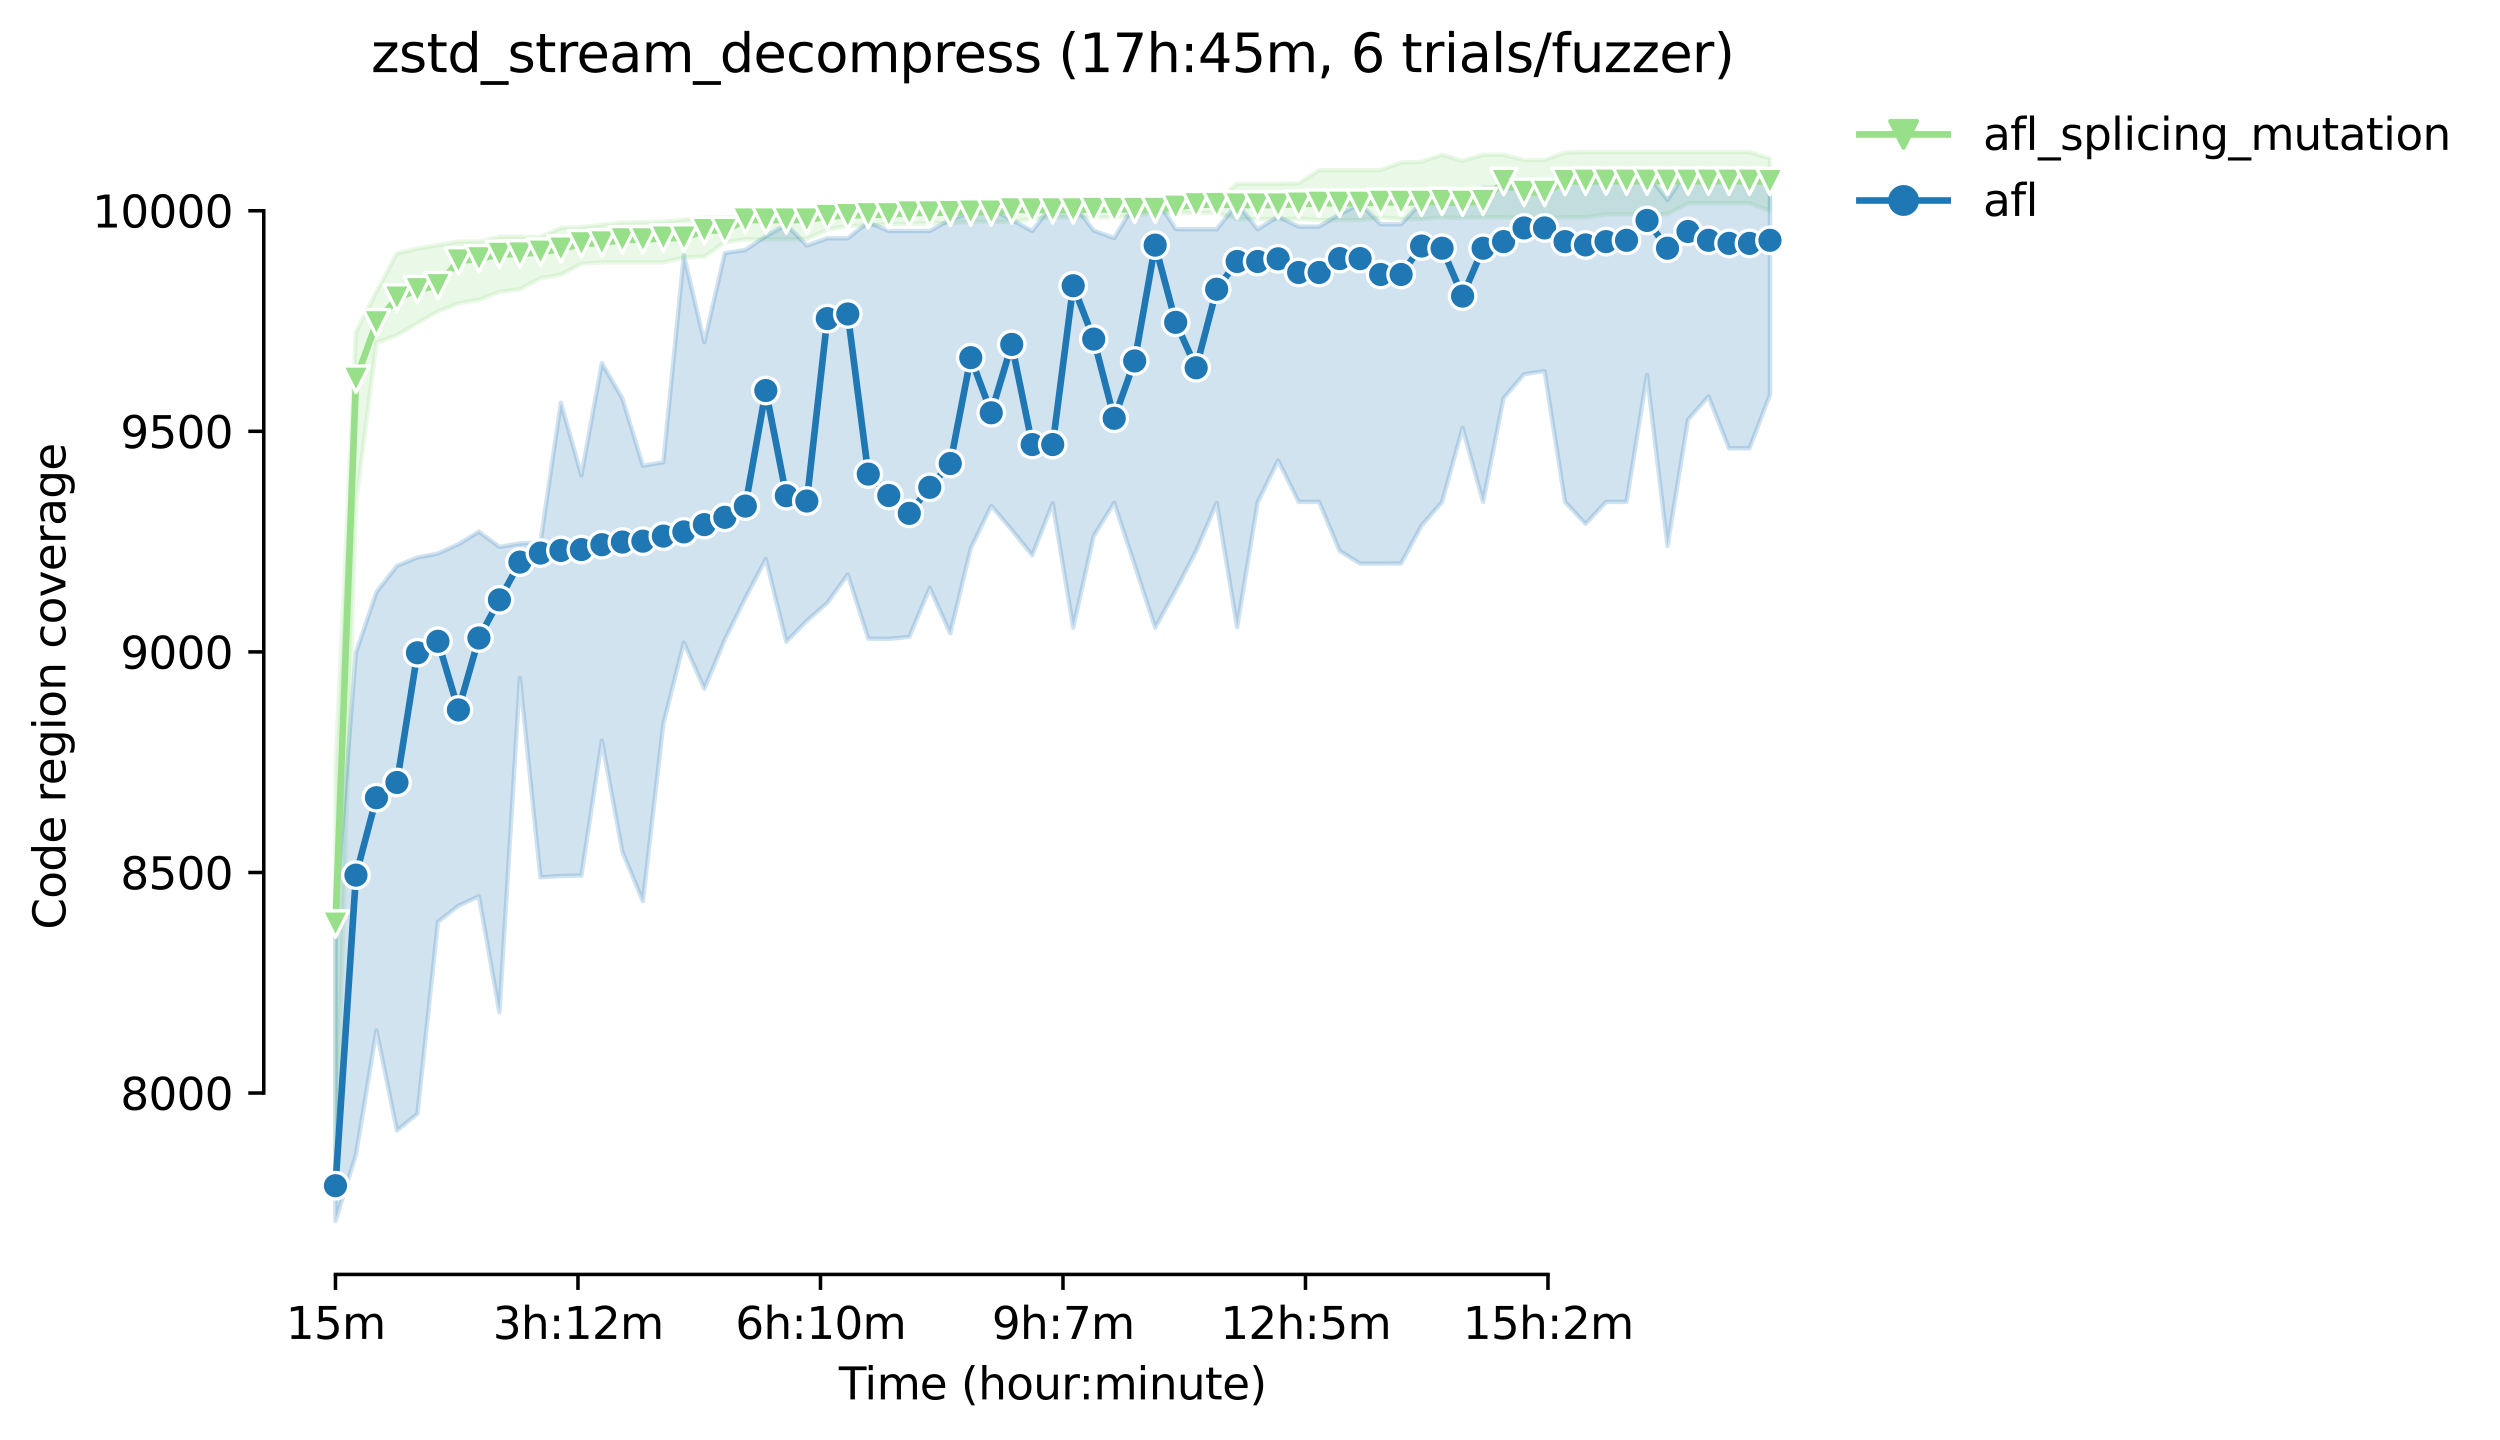<?xml version="1.0" encoding="utf-8" standalone="no"?>
<!DOCTYPE svg PUBLIC "-//W3C//DTD SVG 1.1//EN"
  "http://www.w3.org/Graphics/SVG/1.1/DTD/svg11.dtd">
<svg height="325.986pt" version="1.1" viewBox="0 0 565.795 325.986" width="565.795pt" xmlns="http://www.w3.org/2000/svg" xmlns:xlink="http://www.w3.org/1999/xlink">
 <defs>
  <style type="text/css">*{stroke-linecap:butt;stroke-linejoin:round;}</style>
 </defs>
 <g id="figure_1">
  <g id="patch_1">
   <path d="M 0 325.986 
L 565.795 325.986 
L 565.795 0 
L 0 0 
z
" style="fill:#ffffff;"/>
  </g>
  <g id="axes_1">
   <g id="patch_2">
    <path d="M 59.691 288.43 
L 416.811 288.43 
L 416.811 22.318 
L 59.691 22.318 
z
" style="fill:#ffffff;"/>
   </g>
   <g id="PolyCollection_1">
    <defs>
     <path d="M 75.923 -152.391 
L 75.923 -59.637 
L 80.561 -212.097 
L 85.199 -248.44 
L 89.837 -250.137 
L 94.475 -252.833 
L 99.113 -255.529 
L 103.751 -257.326 
L 108.389 -258.125 
L 113.027 -259.922 
L 117.665 -260.521 
L 122.303 -263.017 
L 126.94 -263.816 
L 131.578 -266.312 
L 136.216 -266.611 
L 140.854 -266.611 
L 145.492 -266.611 
L 150.13 -266.611 
L 154.768 -267.71 
L 159.406 -267.909 
L 164.044 -271.204 
L 168.682 -271.803 
L 173.32 -271.803 
L 177.958 -271.803 
L 182.596 -271.903 
L 187.233 -274 
L 191.871 -274.898 
L 196.509 -274.898 
L 201.147 -275.298 
L 205.785 -275.298 
L 210.423 -275.498 
L 215.061 -275.498 
L 219.699 -275.797 
L 224.337 -275.797 
L 228.975 -275.797 
L 233.613 -276.396 
L 238.251 -276.795 
L 242.889 -276.795 
L 247.526 -276.795 
L 252.164 -276.795 
L 256.802 -277.195 
L 261.44 -277.794 
L 266.078 -277.784 
L 270.716 -277.794 
L 275.354 -277.794 
L 279.992 -276.396 
L 284.63 -276.396 
L 289.268 -276.396 
L 293.906 -276.496 
L 298.544 -276.196 
L 303.182 -276.196 
L 307.819 -276.196 
L 312.457 -276.795 
L 317.095 -276.396 
L 321.733 -276.396 
L 326.371 -276.795 
L 331.009 -276.646 
L 335.647 -276.795 
L 340.285 -276.795 
L 344.923 -276.646 
L 349.561 -276.646 
L 354.199 -276.795 
L 358.837 -276.795 
L 363.475 -277.494 
L 368.112 -277.494 
L 372.75 -277.494 
L 377.388 -277.494 
L 382.026 -279.99 
L 386.664 -279.99 
L 391.302 -279.99 
L 395.94 -279.99 
L 400.578 -278.243 
L 400.578 -290.125 
L 400.578 -290.125 
L 395.94 -291.572 
L 391.302 -291.572 
L 386.664 -291.572 
L 382.026 -291.572 
L 377.388 -291.572 
L 372.75 -291.572 
L 368.112 -291.572 
L 363.475 -291.572 
L 358.837 -291.572 
L 354.199 -291.472 
L 349.561 -289.775 
L 344.923 -289.775 
L 340.285 -290.973 
L 335.647 -290.973 
L 331.009 -289.575 
L 326.371 -290.973 
L 321.733 -289.376 
L 317.095 -289.226 
L 312.457 -287.479 
L 307.819 -287.479 
L 303.182 -287.479 
L 298.544 -287.479 
L 293.906 -284.483 
L 289.268 -284.384 
L 284.63 -284.384 
L 279.992 -284.384 
L 275.354 -280.59 
L 270.716 -281.492 
L 266.078 -280.14 
L 261.44 -279.691 
L 256.802 -279.292 
L 252.164 -279.292 
L 247.526 -279.092 
L 242.889 -279.092 
L 238.251 -278.892 
L 233.613 -278.892 
L 228.975 -278.892 
L 224.337 -278.692 
L 219.699 -278.692 
L 215.061 -278.593 
L 210.423 -278.493 
L 205.785 -278.493 
L 201.147 -278.093 
L 196.509 -278.093 
L 191.871 -278.093 
L 187.233 -277.395 
L 182.596 -277.195 
L 177.958 -276.995 
L 173.32 -276.995 
L 168.682 -276.895 
L 164.044 -276.795 
L 159.406 -276.795 
L 154.768 -276.296 
L 150.13 -275.797 
L 145.492 -275.697 
L 140.854 -275.597 
L 136.216 -275.098 
L 131.578 -274.599 
L 126.94 -274.399 
L 122.303 -272.402 
L 117.665 -272.402 
L 113.027 -272.402 
L 108.389 -271.304 
L 103.751 -271.304 
L 99.113 -270.505 
L 94.475 -269.707 
L 89.837 -268.658 
L 85.199 -259.972 
L 80.561 -250.836 
L 75.923 -152.391 
z
" id="mde3dd6ab0e" style="stroke:#98df8a;stroke-opacity:0.2;"/>
    </defs>
    <g clip-path="url(#pe5b2d1b054)">
     <use style="fill:#98df8a;fill-opacity:0.2;stroke:#98df8a;stroke-opacity:0.2;" x="0" xlink:href="#mde3dd6ab0e" y="325.986"/>
    </g>
   </g>
   <g id="PolyCollection_2">
    <defs>
     <path d="M 75.923 -118.844 
L 75.923 -49.652 
L 80.561 -64.679 
L 85.199 -92.784 
L 89.837 -70.12 
L 94.475 -73.914 
L 99.113 -117.346 
L 103.751 -120.99 
L 108.389 -123.137 
L 113.027 -96.878 
L 117.665 -172.559 
L 122.303 -127.43 
L 126.94 -127.73 
L 131.578 -127.829 
L 136.216 -158.381 
L 140.854 -133.221 
L 145.492 -122.039 
L 150.13 -162.176 
L 154.768 -180.547 
L 159.406 -170.113 
L 164.044 -181.246 
L 168.682 -190.631 
L 173.32 -199.452 
L 177.958 -180.746 
L 182.596 -185.489 
L 187.233 -189.533 
L 191.871 -195.972 
L 196.509 -181.445 
L 201.147 -181.4 
L 205.785 -181.845 
L 210.423 -192.927 
L 215.061 -182.643 
L 219.699 -201.863 
L 224.337 -211.498 
L 228.975 -206.057 
L 233.613 -200.316 
L 238.251 -212.097 
L 242.889 -183.941 
L 247.526 -204.659 
L 252.164 -212.197 
L 256.802 -198.119 
L 261.44 -183.941 
L 266.078 -192.378 
L 270.716 -201.314 
L 275.354 -212.166 
L 279.992 -184.041 
L 284.63 -212.297 
L 289.268 -221.782 
L 293.906 -212.397 
L 298.544 -212.397 
L 303.182 -201.314 
L 307.819 -198.419 
L 312.457 -198.419 
L 317.095 -198.468 
L 321.733 -207.055 
L 326.371 -212.397 
L 331.009 -229.17 
L 335.647 -212.397 
L 340.285 -235.86 
L 344.923 -241.301 
L 349.561 -242 
L 354.199 -212.397 
L 358.837 -207.404 
L 363.475 -212.397 
L 368.112 -212.397 
L 372.75 -241.102 
L 377.388 -202.412 
L 382.026 -231.017 
L 386.664 -236.259 
L 391.302 -224.528 
L 395.94 -224.528 
L 400.578 -236.659 
L 400.578 -286.78 
L 400.578 -286.78 
L 395.94 -286.93 
L 391.302 -286.68 
L 386.664 -286.78 
L 382.026 -287.778 
L 377.388 -280.744 
L 372.75 -286.78 
L 368.112 -286.78 
L 363.475 -286.78 
L 358.837 -283.685 
L 354.199 -286.78 
L 349.561 -282.387 
L 344.923 -283.185 
L 340.285 -283.485 
L 335.647 -283.485 
L 331.009 -279.891 
L 326.371 -279.891 
L 321.733 -280.24 
L 317.095 -275.248 
L 312.457 -275.248 
L 307.819 -279.891 
L 303.182 -277.494 
L 298.544 -274.699 
L 293.906 -274.699 
L 289.268 -276.995 
L 284.63 -274.1 
L 279.992 -279.891 
L 275.354 -274.1 
L 270.716 -274.1 
L 266.078 -274.127 
L 261.44 -281.488 
L 256.802 -279.891 
L 252.164 -272.103 
L 247.526 -273.8 
L 242.889 -279.891 
L 238.251 -279.791 
L 233.613 -273.7 
L 228.975 -276.246 
L 224.337 -278.792 
L 219.699 -277.894 
L 215.061 -276.296 
L 210.423 -273.7 
L 205.785 -273.7 
L 201.147 -273.7 
L 196.509 -275.697 
L 191.871 -272.053 
L 187.233 -272.053 
L 182.596 -270.405 
L 177.958 -275.198 
L 173.32 -272.502 
L 168.682 -269.407 
L 164.044 -268.708 
L 159.406 -248.54 
L 154.768 -268.209 
L 150.13 -221.383 
L 145.492 -220.584 
L 140.854 -235.81 
L 136.216 -243.797 
L 131.578 -218.387 
L 126.94 -234.861 
L 122.303 -203.211 
L 117.665 -203.011 
L 113.027 -202.209 
L 108.389 -205.657 
L 103.751 -202.812 
L 99.113 -200.715 
L 94.475 -199.816 
L 89.837 -197.919 
L 85.199 -191.979 
L 80.561 -178.3 
L 75.923 -118.844 
z
" id="m885e7933c5" style="stroke:#1f77b4;stroke-opacity:0.2;"/>
    </defs>
    <g clip-path="url(#pe5b2d1b054)">
     <use style="fill:#1f77b4;fill-opacity:0.2;stroke:#1f77b4;stroke-opacity:0.2;" x="0" xlink:href="#m885e7933c5" y="325.986"/>
    </g>
   </g>
   <g id="matplotlib.axis_1">
    <g id="xtick_1">
     <g id="line2d_1">
      <defs>
       <path d="M 0 0 
L 0 3.5 
" id="mf7b0464ab6" style="stroke:#000000;stroke-width:0.8;"/>
      </defs>
      <g>
       <use style="stroke:#000000;stroke-width:0.8;" x="75.923" xlink:href="#mf7b0464ab6" y="288.43"/>
      </g>
     </g>
     <g id="text_1">
      <!-- 15m -->
      <g transform="translate(64.691 303.029)scale(0.1 -0.1)">
       <defs>
        <path d="M 794 531 
L 1825 531 
L 1825 4091 
L 703 3866 
L 703 4441 
L 1819 4666 
L 2450 4666 
L 2450 531 
L 3481 531 
L 3481 0 
L 794 0 
L 794 531 
z
" id="DejaVuSans-31" transform="scale(0.016)"/>
        <path d="M 691 4666 
L 3169 4666 
L 3169 4134 
L 1269 4134 
L 1269 2991 
Q 1406 3038 1543 3061 
Q 1681 3084 1819 3084 
Q 2600 3084 3056 2656 
Q 3513 2228 3513 1497 
Q 3513 744 3044 326 
Q 2575 -91 1722 -91 
Q 1428 -91 1123 -41 
Q 819 9 494 109 
L 494 744 
Q 775 591 1075 516 
Q 1375 441 1709 441 
Q 2250 441 2565 725 
Q 2881 1009 2881 1497 
Q 2881 1984 2565 2268 
Q 2250 2553 1709 2553 
Q 1456 2553 1204 2497 
Q 953 2441 691 2322 
L 691 4666 
z
" id="DejaVuSans-35" transform="scale(0.016)"/>
        <path d="M 3328 2828 
Q 3544 3216 3844 3400 
Q 4144 3584 4550 3584 
Q 5097 3584 5394 3201 
Q 5691 2819 5691 2113 
L 5691 0 
L 5113 0 
L 5113 2094 
Q 5113 2597 4934 2840 
Q 4756 3084 4391 3084 
Q 3944 3084 3684 2787 
Q 3425 2491 3425 1978 
L 3425 0 
L 2847 0 
L 2847 2094 
Q 2847 2600 2669 2842 
Q 2491 3084 2119 3084 
Q 1678 3084 1418 2786 
Q 1159 2488 1159 1978 
L 1159 0 
L 581 0 
L 581 3500 
L 1159 3500 
L 1159 2956 
Q 1356 3278 1631 3431 
Q 1906 3584 2284 3584 
Q 2666 3584 2933 3390 
Q 3200 3197 3328 2828 
z
" id="DejaVuSans-6d" transform="scale(0.016)"/>
       </defs>
       <use xlink:href="#DejaVuSans-31"/>
       <use x="63.623" xlink:href="#DejaVuSans-35"/>
       <use x="127.246" xlink:href="#DejaVuSans-6d"/>
      </g>
     </g>
    </g>
    <g id="xtick_2">
     <g id="line2d_2">
      <g>
       <use style="stroke:#000000;stroke-width:0.8;" x="130.805" xlink:href="#mf7b0464ab6" y="288.43"/>
      </g>
     </g>
     <g id="text_2">
      <!-- 3h:12m -->
      <g transform="translate(111.538 303.029)scale(0.1 -0.1)">
       <defs>
        <path d="M 2597 2516 
Q 3050 2419 3304 2112 
Q 3559 1806 3559 1356 
Q 3559 666 3084 287 
Q 2609 -91 1734 -91 
Q 1441 -91 1130 -33 
Q 819 25 488 141 
L 488 750 
Q 750 597 1062 519 
Q 1375 441 1716 441 
Q 2309 441 2620 675 
Q 2931 909 2931 1356 
Q 2931 1769 2642 2001 
Q 2353 2234 1838 2234 
L 1294 2234 
L 1294 2753 
L 1863 2753 
Q 2328 2753 2575 2939 
Q 2822 3125 2822 3475 
Q 2822 3834 2567 4026 
Q 2313 4219 1838 4219 
Q 1578 4219 1281 4162 
Q 984 4106 628 3988 
L 628 4550 
Q 988 4650 1302 4700 
Q 1616 4750 1894 4750 
Q 2613 4750 3031 4423 
Q 3450 4097 3450 3541 
Q 3450 3153 3228 2886 
Q 3006 2619 2597 2516 
z
" id="DejaVuSans-33" transform="scale(0.016)"/>
        <path d="M 3513 2113 
L 3513 0 
L 2938 0 
L 2938 2094 
Q 2938 2591 2744 2837 
Q 2550 3084 2163 3084 
Q 1697 3084 1428 2787 
Q 1159 2491 1159 1978 
L 1159 0 
L 581 0 
L 581 4863 
L 1159 4863 
L 1159 2956 
Q 1366 3272 1645 3428 
Q 1925 3584 2291 3584 
Q 2894 3584 3203 3211 
Q 3513 2838 3513 2113 
z
" id="DejaVuSans-68" transform="scale(0.016)"/>
        <path d="M 750 794 
L 1409 794 
L 1409 0 
L 750 0 
L 750 794 
z
M 750 3309 
L 1409 3309 
L 1409 2516 
L 750 2516 
L 750 3309 
z
" id="DejaVuSans-3a" transform="scale(0.016)"/>
        <path d="M 1228 531 
L 3431 531 
L 3431 0 
L 469 0 
L 469 531 
Q 828 903 1448 1529 
Q 2069 2156 2228 2338 
Q 2531 2678 2651 2914 
Q 2772 3150 2772 3378 
Q 2772 3750 2511 3984 
Q 2250 4219 1831 4219 
Q 1534 4219 1204 4116 
Q 875 4013 500 3803 
L 500 4441 
Q 881 4594 1212 4672 
Q 1544 4750 1819 4750 
Q 2544 4750 2975 4387 
Q 3406 4025 3406 3419 
Q 3406 3131 3298 2873 
Q 3191 2616 2906 2266 
Q 2828 2175 2409 1742 
Q 1991 1309 1228 531 
z
" id="DejaVuSans-32" transform="scale(0.016)"/>
       </defs>
       <use xlink:href="#DejaVuSans-33"/>
       <use x="63.623" xlink:href="#DejaVuSans-68"/>
       <use x="127.002" xlink:href="#DejaVuSans-3a"/>
       <use x="160.693" xlink:href="#DejaVuSans-31"/>
       <use x="224.316" xlink:href="#DejaVuSans-32"/>
       <use x="287.939" xlink:href="#DejaVuSans-6d"/>
      </g>
     </g>
    </g>
    <g id="xtick_3">
     <g id="line2d_3">
      <g>
       <use style="stroke:#000000;stroke-width:0.8;" x="185.688" xlink:href="#mf7b0464ab6" y="288.43"/>
      </g>
     </g>
     <g id="text_3">
      <!-- 6h:10m -->
      <g transform="translate(166.42 303.029)scale(0.1 -0.1)">
       <defs>
        <path d="M 2113 2584 
Q 1688 2584 1439 2293 
Q 1191 2003 1191 1497 
Q 1191 994 1439 701 
Q 1688 409 2113 409 
Q 2538 409 2786 701 
Q 3034 994 3034 1497 
Q 3034 2003 2786 2293 
Q 2538 2584 2113 2584 
z
M 3366 4563 
L 3366 3988 
Q 3128 4100 2886 4159 
Q 2644 4219 2406 4219 
Q 1781 4219 1451 3797 
Q 1122 3375 1075 2522 
Q 1259 2794 1537 2939 
Q 1816 3084 2150 3084 
Q 2853 3084 3261 2657 
Q 3669 2231 3669 1497 
Q 3669 778 3244 343 
Q 2819 -91 2113 -91 
Q 1303 -91 875 529 
Q 447 1150 447 2328 
Q 447 3434 972 4092 
Q 1497 4750 2381 4750 
Q 2619 4750 2861 4703 
Q 3103 4656 3366 4563 
z
" id="DejaVuSans-36" transform="scale(0.016)"/>
        <path d="M 2034 4250 
Q 1547 4250 1301 3770 
Q 1056 3291 1056 2328 
Q 1056 1369 1301 889 
Q 1547 409 2034 409 
Q 2525 409 2770 889 
Q 3016 1369 3016 2328 
Q 3016 3291 2770 3770 
Q 2525 4250 2034 4250 
z
M 2034 4750 
Q 2819 4750 3233 4129 
Q 3647 3509 3647 2328 
Q 3647 1150 3233 529 
Q 2819 -91 2034 -91 
Q 1250 -91 836 529 
Q 422 1150 422 2328 
Q 422 3509 836 4129 
Q 1250 4750 2034 4750 
z
" id="DejaVuSans-30" transform="scale(0.016)"/>
       </defs>
       <use xlink:href="#DejaVuSans-36"/>
       <use x="63.623" xlink:href="#DejaVuSans-68"/>
       <use x="127.002" xlink:href="#DejaVuSans-3a"/>
       <use x="160.693" xlink:href="#DejaVuSans-31"/>
       <use x="224.316" xlink:href="#DejaVuSans-30"/>
       <use x="287.939" xlink:href="#DejaVuSans-6d"/>
      </g>
     </g>
    </g>
    <g id="xtick_4">
     <g id="line2d_4">
      <g>
       <use style="stroke:#000000;stroke-width:0.8;" x="240.57" xlink:href="#mf7b0464ab6" y="288.43"/>
      </g>
     </g>
     <g id="text_4">
      <!-- 9h:7m -->
      <g transform="translate(224.484 303.029)scale(0.1 -0.1)">
       <defs>
        <path d="M 703 97 
L 703 672 
Q 941 559 1184 500 
Q 1428 441 1663 441 
Q 2288 441 2617 861 
Q 2947 1281 2994 2138 
Q 2813 1869 2534 1725 
Q 2256 1581 1919 1581 
Q 1219 1581 811 2004 
Q 403 2428 403 3163 
Q 403 3881 828 4315 
Q 1253 4750 1959 4750 
Q 2769 4750 3195 4129 
Q 3622 3509 3622 2328 
Q 3622 1225 3098 567 
Q 2575 -91 1691 -91 
Q 1453 -91 1209 -44 
Q 966 3 703 97 
z
M 1959 2075 
Q 2384 2075 2632 2365 
Q 2881 2656 2881 3163 
Q 2881 3666 2632 3958 
Q 2384 4250 1959 4250 
Q 1534 4250 1286 3958 
Q 1038 3666 1038 3163 
Q 1038 2656 1286 2365 
Q 1534 2075 1959 2075 
z
" id="DejaVuSans-39" transform="scale(0.016)"/>
        <path d="M 525 4666 
L 3525 4666 
L 3525 4397 
L 1831 0 
L 1172 0 
L 2766 4134 
L 525 4134 
L 525 4666 
z
" id="DejaVuSans-37" transform="scale(0.016)"/>
       </defs>
       <use xlink:href="#DejaVuSans-39"/>
       <use x="63.623" xlink:href="#DejaVuSans-68"/>
       <use x="127.002" xlink:href="#DejaVuSans-3a"/>
       <use x="160.693" xlink:href="#DejaVuSans-37"/>
       <use x="224.316" xlink:href="#DejaVuSans-6d"/>
      </g>
     </g>
    </g>
    <g id="xtick_5">
     <g id="line2d_5">
      <g>
       <use style="stroke:#000000;stroke-width:0.8;" x="295.452" xlink:href="#mf7b0464ab6" y="288.43"/>
      </g>
     </g>
     <g id="text_5">
      <!-- 12h:5m -->
      <g transform="translate(276.184 303.029)scale(0.1 -0.1)">
       <use xlink:href="#DejaVuSans-31"/>
       <use x="63.623" xlink:href="#DejaVuSans-32"/>
       <use x="127.246" xlink:href="#DejaVuSans-68"/>
       <use x="190.625" xlink:href="#DejaVuSans-3a"/>
       <use x="224.316" xlink:href="#DejaVuSans-35"/>
       <use x="287.939" xlink:href="#DejaVuSans-6d"/>
      </g>
     </g>
    </g>
    <g id="xtick_6">
     <g id="line2d_6">
      <g>
       <use style="stroke:#000000;stroke-width:0.8;" x="350.334" xlink:href="#mf7b0464ab6" y="288.43"/>
      </g>
     </g>
     <g id="text_6">
      <!-- 15h:2m -->
      <g transform="translate(331.067 303.029)scale(0.1 -0.1)">
       <use xlink:href="#DejaVuSans-31"/>
       <use x="63.623" xlink:href="#DejaVuSans-35"/>
       <use x="127.246" xlink:href="#DejaVuSans-68"/>
       <use x="190.625" xlink:href="#DejaVuSans-3a"/>
       <use x="224.316" xlink:href="#DejaVuSans-32"/>
       <use x="287.939" xlink:href="#DejaVuSans-6d"/>
      </g>
     </g>
    </g>
    <g id="text_7">
     <!-- Time (hour:minute) -->
     <g transform="translate(189.844 316.707)scale(0.1 -0.1)">
      <defs>
       <path d="M -19 4666 
L 3928 4666 
L 3928 4134 
L 2272 4134 
L 2272 0 
L 1638 0 
L 1638 4134 
L -19 4134 
L -19 4666 
z
" id="DejaVuSans-54" transform="scale(0.016)"/>
       <path d="M 603 3500 
L 1178 3500 
L 1178 0 
L 603 0 
L 603 3500 
z
M 603 4863 
L 1178 4863 
L 1178 4134 
L 603 4134 
L 603 4863 
z
" id="DejaVuSans-69" transform="scale(0.016)"/>
       <path d="M 3597 1894 
L 3597 1613 
L 953 1613 
Q 991 1019 1311 708 
Q 1631 397 2203 397 
Q 2534 397 2845 478 
Q 3156 559 3463 722 
L 3463 178 
Q 3153 47 2828 -22 
Q 2503 -91 2169 -91 
Q 1331 -91 842 396 
Q 353 884 353 1716 
Q 353 2575 817 3079 
Q 1281 3584 2069 3584 
Q 2775 3584 3186 3129 
Q 3597 2675 3597 1894 
z
M 3022 2063 
Q 3016 2534 2758 2815 
Q 2500 3097 2075 3097 
Q 1594 3097 1305 2825 
Q 1016 2553 972 2059 
L 3022 2063 
z
" id="DejaVuSans-65" transform="scale(0.016)"/>
       <path id="DejaVuSans-20" transform="scale(0.016)"/>
       <path d="M 1984 4856 
Q 1566 4138 1362 3434 
Q 1159 2731 1159 2009 
Q 1159 1288 1364 580 
Q 1569 -128 1984 -844 
L 1484 -844 
Q 1016 -109 783 600 
Q 550 1309 550 2009 
Q 550 2706 781 3412 
Q 1013 4119 1484 4856 
L 1984 4856 
z
" id="DejaVuSans-28" transform="scale(0.016)"/>
       <path d="M 1959 3097 
Q 1497 3097 1228 2736 
Q 959 2375 959 1747 
Q 959 1119 1226 758 
Q 1494 397 1959 397 
Q 2419 397 2687 759 
Q 2956 1122 2956 1747 
Q 2956 2369 2687 2733 
Q 2419 3097 1959 3097 
z
M 1959 3584 
Q 2709 3584 3137 3096 
Q 3566 2609 3566 1747 
Q 3566 888 3137 398 
Q 2709 -91 1959 -91 
Q 1206 -91 779 398 
Q 353 888 353 1747 
Q 353 2609 779 3096 
Q 1206 3584 1959 3584 
z
" id="DejaVuSans-6f" transform="scale(0.016)"/>
       <path d="M 544 1381 
L 544 3500 
L 1119 3500 
L 1119 1403 
Q 1119 906 1312 657 
Q 1506 409 1894 409 
Q 2359 409 2629 706 
Q 2900 1003 2900 1516 
L 2900 3500 
L 3475 3500 
L 3475 0 
L 2900 0 
L 2900 538 
Q 2691 219 2414 64 
Q 2138 -91 1772 -91 
Q 1169 -91 856 284 
Q 544 659 544 1381 
z
M 1991 3584 
L 1991 3584 
z
" id="DejaVuSans-75" transform="scale(0.016)"/>
       <path d="M 2631 2963 
Q 2534 3019 2420 3045 
Q 2306 3072 2169 3072 
Q 1681 3072 1420 2755 
Q 1159 2438 1159 1844 
L 1159 0 
L 581 0 
L 581 3500 
L 1159 3500 
L 1159 2956 
Q 1341 3275 1631 3429 
Q 1922 3584 2338 3584 
Q 2397 3584 2469 3576 
Q 2541 3569 2628 3553 
L 2631 2963 
z
" id="DejaVuSans-72" transform="scale(0.016)"/>
       <path d="M 3513 2113 
L 3513 0 
L 2938 0 
L 2938 2094 
Q 2938 2591 2744 2837 
Q 2550 3084 2163 3084 
Q 1697 3084 1428 2787 
Q 1159 2491 1159 1978 
L 1159 0 
L 581 0 
L 581 3500 
L 1159 3500 
L 1159 2956 
Q 1366 3272 1645 3428 
Q 1925 3584 2291 3584 
Q 2894 3584 3203 3211 
Q 3513 2838 3513 2113 
z
" id="DejaVuSans-6e" transform="scale(0.016)"/>
       <path d="M 1172 4494 
L 1172 3500 
L 2356 3500 
L 2356 3053 
L 1172 3053 
L 1172 1153 
Q 1172 725 1289 603 
Q 1406 481 1766 481 
L 2356 481 
L 2356 0 
L 1766 0 
Q 1100 0 847 248 
Q 594 497 594 1153 
L 594 3053 
L 172 3053 
L 172 3500 
L 594 3500 
L 594 4494 
L 1172 4494 
z
" id="DejaVuSans-74" transform="scale(0.016)"/>
       <path d="M 513 4856 
L 1013 4856 
Q 1481 4119 1714 3412 
Q 1947 2706 1947 2009 
Q 1947 1309 1714 600 
Q 1481 -109 1013 -844 
L 513 -844 
Q 928 -128 1133 580 
Q 1338 1288 1338 2009 
Q 1338 2731 1133 3434 
Q 928 4138 513 4856 
z
" id="DejaVuSans-29" transform="scale(0.016)"/>
      </defs>
      <use xlink:href="#DejaVuSans-54"/>
      <use x="57.959" xlink:href="#DejaVuSans-69"/>
      <use x="85.742" xlink:href="#DejaVuSans-6d"/>
      <use x="183.154" xlink:href="#DejaVuSans-65"/>
      <use x="244.678" xlink:href="#DejaVuSans-20"/>
      <use x="276.465" xlink:href="#DejaVuSans-28"/>
      <use x="315.479" xlink:href="#DejaVuSans-68"/>
      <use x="378.857" xlink:href="#DejaVuSans-6f"/>
      <use x="440.039" xlink:href="#DejaVuSans-75"/>
      <use x="503.418" xlink:href="#DejaVuSans-72"/>
      <use x="542.781" xlink:href="#DejaVuSans-3a"/>
      <use x="576.473" xlink:href="#DejaVuSans-6d"/>
      <use x="673.885" xlink:href="#DejaVuSans-69"/>
      <use x="701.668" xlink:href="#DejaVuSans-6e"/>
      <use x="765.047" xlink:href="#DejaVuSans-75"/>
      <use x="828.426" xlink:href="#DejaVuSans-74"/>
      <use x="867.635" xlink:href="#DejaVuSans-65"/>
      <use x="929.158" xlink:href="#DejaVuSans-29"/>
     </g>
    </g>
   </g>
   <g id="matplotlib.axis_2">
    <g id="ytick_1">
     <g id="line2d_7">
      <defs>
       <path d="M 0 0 
L -3.5 0 
" id="mf1d226e170" style="stroke:#000000;stroke-width:0.8;"/>
      </defs>
      <g>
       <use style="stroke:#000000;stroke-width:0.8;" x="59.691" xlink:href="#mf1d226e170" y="247.38"/>
      </g>
     </g>
     <g id="text_8">
      <!-- 8000 -->
      <g transform="translate(27.241 251.179)scale(0.1 -0.1)">
       <defs>
        <path d="M 2034 2216 
Q 1584 2216 1326 1975 
Q 1069 1734 1069 1313 
Q 1069 891 1326 650 
Q 1584 409 2034 409 
Q 2484 409 2743 651 
Q 3003 894 3003 1313 
Q 3003 1734 2745 1975 
Q 2488 2216 2034 2216 
z
M 1403 2484 
Q 997 2584 770 2862 
Q 544 3141 544 3541 
Q 544 4100 942 4425 
Q 1341 4750 2034 4750 
Q 2731 4750 3128 4425 
Q 3525 4100 3525 3541 
Q 3525 3141 3298 2862 
Q 3072 2584 2669 2484 
Q 3125 2378 3379 2068 
Q 3634 1759 3634 1313 
Q 3634 634 3220 271 
Q 2806 -91 2034 -91 
Q 1263 -91 848 271 
Q 434 634 434 1313 
Q 434 1759 690 2068 
Q 947 2378 1403 2484 
z
M 1172 3481 
Q 1172 3119 1398 2916 
Q 1625 2713 2034 2713 
Q 2441 2713 2670 2916 
Q 2900 3119 2900 3481 
Q 2900 3844 2670 4047 
Q 2441 4250 2034 4250 
Q 1625 4250 1398 4047 
Q 1172 3844 1172 3481 
z
" id="DejaVuSans-38" transform="scale(0.016)"/>
       </defs>
       <use xlink:href="#DejaVuSans-38"/>
       <use x="63.623" xlink:href="#DejaVuSans-30"/>
       <use x="127.246" xlink:href="#DejaVuSans-30"/>
       <use x="190.869" xlink:href="#DejaVuSans-30"/>
      </g>
     </g>
    </g>
    <g id="ytick_2">
     <g id="line2d_8">
      <g>
       <use style="stroke:#000000;stroke-width:0.8;" x="59.691" xlink:href="#mf1d226e170" y="197.458"/>
      </g>
     </g>
     <g id="text_9">
      <!-- 8500 -->
      <g transform="translate(27.241 201.257)scale(0.1 -0.1)">
       <use xlink:href="#DejaVuSans-38"/>
       <use x="63.623" xlink:href="#DejaVuSans-35"/>
       <use x="127.246" xlink:href="#DejaVuSans-30"/>
       <use x="190.869" xlink:href="#DejaVuSans-30"/>
      </g>
     </g>
    </g>
    <g id="ytick_3">
     <g id="line2d_9">
      <g>
       <use style="stroke:#000000;stroke-width:0.8;" x="59.691" xlink:href="#mf1d226e170" y="147.536"/>
      </g>
     </g>
     <g id="text_10">
      <!-- 9000 -->
      <g transform="translate(27.241 151.336)scale(0.1 -0.1)">
       <use xlink:href="#DejaVuSans-39"/>
       <use x="63.623" xlink:href="#DejaVuSans-30"/>
       <use x="127.246" xlink:href="#DejaVuSans-30"/>
       <use x="190.869" xlink:href="#DejaVuSans-30"/>
      </g>
     </g>
    </g>
    <g id="ytick_4">
     <g id="line2d_10">
      <g>
       <use style="stroke:#000000;stroke-width:0.8;" x="59.691" xlink:href="#mf1d226e170" y="97.615"/>
      </g>
     </g>
     <g id="text_11">
      <!-- 9500 -->
      <g transform="translate(27.241 101.414)scale(0.1 -0.1)">
       <use xlink:href="#DejaVuSans-39"/>
       <use x="63.623" xlink:href="#DejaVuSans-35"/>
       <use x="127.246" xlink:href="#DejaVuSans-30"/>
       <use x="190.869" xlink:href="#DejaVuSans-30"/>
      </g>
     </g>
    </g>
    <g id="ytick_5">
     <g id="line2d_11">
      <g>
       <use style="stroke:#000000;stroke-width:0.8;" x="59.691" xlink:href="#mf1d226e170" y="47.693"/>
      </g>
     </g>
     <g id="text_12">
      <!-- 10000 -->
      <g transform="translate(20.878 51.492)scale(0.1 -0.1)">
       <use xlink:href="#DejaVuSans-31"/>
       <use x="63.623" xlink:href="#DejaVuSans-30"/>
       <use x="127.246" xlink:href="#DejaVuSans-30"/>
       <use x="190.869" xlink:href="#DejaVuSans-30"/>
       <use x="254.492" xlink:href="#DejaVuSans-30"/>
      </g>
     </g>
    </g>
    <g id="text_13">
     <!-- Code region coverage -->
     <g transform="translate(14.798 210.38)rotate(-90)scale(0.1 -0.1)">
      <defs>
       <path d="M 4122 4306 
L 4122 3641 
Q 3803 3938 3442 4084 
Q 3081 4231 2675 4231 
Q 1875 4231 1450 3742 
Q 1025 3253 1025 2328 
Q 1025 1406 1450 917 
Q 1875 428 2675 428 
Q 3081 428 3442 575 
Q 3803 722 4122 1019 
L 4122 359 
Q 3791 134 3420 21 
Q 3050 -91 2638 -91 
Q 1578 -91 968 557 
Q 359 1206 359 2328 
Q 359 3453 968 4101 
Q 1578 4750 2638 4750 
Q 3056 4750 3426 4639 
Q 3797 4528 4122 4306 
z
" id="DejaVuSans-43" transform="scale(0.016)"/>
       <path d="M 2906 2969 
L 2906 4863 
L 3481 4863 
L 3481 0 
L 2906 0 
L 2906 525 
Q 2725 213 2448 61 
Q 2172 -91 1784 -91 
Q 1150 -91 751 415 
Q 353 922 353 1747 
Q 353 2572 751 3078 
Q 1150 3584 1784 3584 
Q 2172 3584 2448 3432 
Q 2725 3281 2906 2969 
z
M 947 1747 
Q 947 1113 1208 752 
Q 1469 391 1925 391 
Q 2381 391 2643 752 
Q 2906 1113 2906 1747 
Q 2906 2381 2643 2742 
Q 2381 3103 1925 3103 
Q 1469 3103 1208 2742 
Q 947 2381 947 1747 
z
" id="DejaVuSans-64" transform="scale(0.016)"/>
       <path d="M 2906 1791 
Q 2906 2416 2648 2759 
Q 2391 3103 1925 3103 
Q 1463 3103 1205 2759 
Q 947 2416 947 1791 
Q 947 1169 1205 825 
Q 1463 481 1925 481 
Q 2391 481 2648 825 
Q 2906 1169 2906 1791 
z
M 3481 434 
Q 3481 -459 3084 -895 
Q 2688 -1331 1869 -1331 
Q 1566 -1331 1297 -1286 
Q 1028 -1241 775 -1147 
L 775 -588 
Q 1028 -725 1275 -790 
Q 1522 -856 1778 -856 
Q 2344 -856 2625 -561 
Q 2906 -266 2906 331 
L 2906 616 
Q 2728 306 2450 153 
Q 2172 0 1784 0 
Q 1141 0 747 490 
Q 353 981 353 1791 
Q 353 2603 747 3093 
Q 1141 3584 1784 3584 
Q 2172 3584 2450 3431 
Q 2728 3278 2906 2969 
L 2906 3500 
L 3481 3500 
L 3481 434 
z
" id="DejaVuSans-67" transform="scale(0.016)"/>
       <path d="M 3122 3366 
L 3122 2828 
Q 2878 2963 2633 3030 
Q 2388 3097 2138 3097 
Q 1578 3097 1268 2742 
Q 959 2388 959 1747 
Q 959 1106 1268 751 
Q 1578 397 2138 397 
Q 2388 397 2633 464 
Q 2878 531 3122 666 
L 3122 134 
Q 2881 22 2623 -34 
Q 2366 -91 2075 -91 
Q 1284 -91 818 406 
Q 353 903 353 1747 
Q 353 2603 823 3093 
Q 1294 3584 2113 3584 
Q 2378 3584 2631 3529 
Q 2884 3475 3122 3366 
z
" id="DejaVuSans-63" transform="scale(0.016)"/>
       <path d="M 191 3500 
L 800 3500 
L 1894 563 
L 2988 3500 
L 3597 3500 
L 2284 0 
L 1503 0 
L 191 3500 
z
" id="DejaVuSans-76" transform="scale(0.016)"/>
       <path d="M 2194 1759 
Q 1497 1759 1228 1600 
Q 959 1441 959 1056 
Q 959 750 1161 570 
Q 1363 391 1709 391 
Q 2188 391 2477 730 
Q 2766 1069 2766 1631 
L 2766 1759 
L 2194 1759 
z
M 3341 1997 
L 3341 0 
L 2766 0 
L 2766 531 
Q 2569 213 2275 61 
Q 1981 -91 1556 -91 
Q 1019 -91 701 211 
Q 384 513 384 1019 
Q 384 1609 779 1909 
Q 1175 2209 1959 2209 
L 2766 2209 
L 2766 2266 
Q 2766 2663 2505 2880 
Q 2244 3097 1772 3097 
Q 1472 3097 1187 3025 
Q 903 2953 641 2809 
L 641 3341 
Q 956 3463 1253 3523 
Q 1550 3584 1831 3584 
Q 2591 3584 2966 3190 
Q 3341 2797 3341 1997 
z
" id="DejaVuSans-61" transform="scale(0.016)"/>
      </defs>
      <use xlink:href="#DejaVuSans-43"/>
      <use x="69.824" xlink:href="#DejaVuSans-6f"/>
      <use x="131.006" xlink:href="#DejaVuSans-64"/>
      <use x="194.482" xlink:href="#DejaVuSans-65"/>
      <use x="256.006" xlink:href="#DejaVuSans-20"/>
      <use x="287.793" xlink:href="#DejaVuSans-72"/>
      <use x="326.656" xlink:href="#DejaVuSans-65"/>
      <use x="388.18" xlink:href="#DejaVuSans-67"/>
      <use x="451.656" xlink:href="#DejaVuSans-69"/>
      <use x="479.439" xlink:href="#DejaVuSans-6f"/>
      <use x="540.621" xlink:href="#DejaVuSans-6e"/>
      <use x="604" xlink:href="#DejaVuSans-20"/>
      <use x="635.787" xlink:href="#DejaVuSans-63"/>
      <use x="690.768" xlink:href="#DejaVuSans-6f"/>
      <use x="751.949" xlink:href="#DejaVuSans-76"/>
      <use x="811.129" xlink:href="#DejaVuSans-65"/>
      <use x="872.652" xlink:href="#DejaVuSans-72"/>
      <use x="913.766" xlink:href="#DejaVuSans-61"/>
      <use x="975.045" xlink:href="#DejaVuSans-67"/>
      <use x="1038.521" xlink:href="#DejaVuSans-65"/>
     </g>
    </g>
   </g>
   <g id="line2d_12">
    <path clip-path="url(#pe5b2d1b054)" d="M 75.923 209.14 
L 80.561 85.833 
L 85.199 73.053 
L 89.837 67.462 
L 94.475 65.565 
L 99.113 64.667 
L 103.751 59.075 
L 108.389 58.576 
L 113.027 57.578 
L 117.665 57.478 
L 122.303 57.079 
L 126.94 56.38 
L 131.578 55.182 
L 136.216 54.982 
L 140.854 54.283 
L 145.492 54.283 
L 150.13 53.884 
L 154.768 53.884 
L 159.406 52.186 
L 164.044 52.186 
L 168.682 49.79 
L 173.32 49.79 
L 177.958 49.79 
L 182.596 49.79 
L 187.233 48.991 
L 191.871 48.792 
L 196.509 48.592 
L 201.147 48.592 
L 205.785 48.192 
L 210.423 48.192 
L 215.061 48.093 
L 219.699 47.993 
L 224.337 47.993 
L 228.975 47.494 
L 233.613 47.494 
L 238.251 47.494 
L 242.889 47.494 
L 247.526 47.394 
L 252.164 47.394 
L 256.802 47.394 
L 261.44 47.394 
L 266.078 46.895 
L 270.716 46.345 
L 275.354 46.295 
L 279.992 46.395 
L 284.63 46.395 
L 289.268 46.395 
L 293.906 46.196 
L 298.544 45.996 
L 303.182 45.996 
L 307.819 45.996 
L 312.457 45.796 
L 317.095 45.796 
L 321.733 45.796 
L 326.371 45.597 
L 331.009 45.796 
L 335.647 45.597 
L 340.285 41.104 
L 344.923 43.55 
L 349.561 43.55 
L 354.199 41.104 
L 358.837 41.004 
L 363.475 41.004 
L 368.112 41.004 
L 372.75 41.004 
L 377.388 41.004 
L 382.026 41.004 
L 386.664 41.004 
L 391.302 41.004 
L 395.94 41.004 
L 400.578 41.104 
" style="fill:none;stroke:#98df8a;stroke-linecap:square;stroke-width:1.5;"/>
    <defs>
     <path d="M -0 3 
L 3 -3 
L -3 -3 
z
" id="m7e0f8b00f9" style="stroke:#ffffff;stroke-linejoin:miter;stroke-width:0.75;"/>
    </defs>
    <g clip-path="url(#pe5b2d1b054)">
     <use style="fill:#98df8a;stroke:#ffffff;stroke-linejoin:miter;stroke-width:0.75;" x="75.923" xlink:href="#m7e0f8b00f9" y="209.14"/>
     <use style="fill:#98df8a;stroke:#ffffff;stroke-linejoin:miter;stroke-width:0.75;" x="80.561" xlink:href="#m7e0f8b00f9" y="85.833"/>
     <use style="fill:#98df8a;stroke:#ffffff;stroke-linejoin:miter;stroke-width:0.75;" x="85.199" xlink:href="#m7e0f8b00f9" y="73.053"/>
     <use style="fill:#98df8a;stroke:#ffffff;stroke-linejoin:miter;stroke-width:0.75;" x="89.837" xlink:href="#m7e0f8b00f9" y="67.462"/>
     <use style="fill:#98df8a;stroke:#ffffff;stroke-linejoin:miter;stroke-width:0.75;" x="94.475" xlink:href="#m7e0f8b00f9" y="65.565"/>
     <use style="fill:#98df8a;stroke:#ffffff;stroke-linejoin:miter;stroke-width:0.75;" x="99.113" xlink:href="#m7e0f8b00f9" y="64.667"/>
     <use style="fill:#98df8a;stroke:#ffffff;stroke-linejoin:miter;stroke-width:0.75;" x="103.751" xlink:href="#m7e0f8b00f9" y="59.075"/>
     <use style="fill:#98df8a;stroke:#ffffff;stroke-linejoin:miter;stroke-width:0.75;" x="108.389" xlink:href="#m7e0f8b00f9" y="58.576"/>
     <use style="fill:#98df8a;stroke:#ffffff;stroke-linejoin:miter;stroke-width:0.75;" x="113.027" xlink:href="#m7e0f8b00f9" y="57.578"/>
     <use style="fill:#98df8a;stroke:#ffffff;stroke-linejoin:miter;stroke-width:0.75;" x="117.665" xlink:href="#m7e0f8b00f9" y="57.478"/>
     <use style="fill:#98df8a;stroke:#ffffff;stroke-linejoin:miter;stroke-width:0.75;" x="122.303" xlink:href="#m7e0f8b00f9" y="57.079"/>
     <use style="fill:#98df8a;stroke:#ffffff;stroke-linejoin:miter;stroke-width:0.75;" x="126.94" xlink:href="#m7e0f8b00f9" y="56.38"/>
     <use style="fill:#98df8a;stroke:#ffffff;stroke-linejoin:miter;stroke-width:0.75;" x="131.578" xlink:href="#m7e0f8b00f9" y="55.182"/>
     <use style="fill:#98df8a;stroke:#ffffff;stroke-linejoin:miter;stroke-width:0.75;" x="136.216" xlink:href="#m7e0f8b00f9" y="54.982"/>
     <use style="fill:#98df8a;stroke:#ffffff;stroke-linejoin:miter;stroke-width:0.75;" x="140.854" xlink:href="#m7e0f8b00f9" y="54.283"/>
     <use style="fill:#98df8a;stroke:#ffffff;stroke-linejoin:miter;stroke-width:0.75;" x="145.492" xlink:href="#m7e0f8b00f9" y="54.283"/>
     <use style="fill:#98df8a;stroke:#ffffff;stroke-linejoin:miter;stroke-width:0.75;" x="150.13" xlink:href="#m7e0f8b00f9" y="53.884"/>
     <use style="fill:#98df8a;stroke:#ffffff;stroke-linejoin:miter;stroke-width:0.75;" x="154.768" xlink:href="#m7e0f8b00f9" y="53.884"/>
     <use style="fill:#98df8a;stroke:#ffffff;stroke-linejoin:miter;stroke-width:0.75;" x="159.406" xlink:href="#m7e0f8b00f9" y="52.186"/>
     <use style="fill:#98df8a;stroke:#ffffff;stroke-linejoin:miter;stroke-width:0.75;" x="164.044" xlink:href="#m7e0f8b00f9" y="52.186"/>
     <use style="fill:#98df8a;stroke:#ffffff;stroke-linejoin:miter;stroke-width:0.75;" x="168.682" xlink:href="#m7e0f8b00f9" y="49.79"/>
     <use style="fill:#98df8a;stroke:#ffffff;stroke-linejoin:miter;stroke-width:0.75;" x="173.32" xlink:href="#m7e0f8b00f9" y="49.79"/>
     <use style="fill:#98df8a;stroke:#ffffff;stroke-linejoin:miter;stroke-width:0.75;" x="177.958" xlink:href="#m7e0f8b00f9" y="49.79"/>
     <use style="fill:#98df8a;stroke:#ffffff;stroke-linejoin:miter;stroke-width:0.75;" x="182.596" xlink:href="#m7e0f8b00f9" y="49.79"/>
     <use style="fill:#98df8a;stroke:#ffffff;stroke-linejoin:miter;stroke-width:0.75;" x="187.233" xlink:href="#m7e0f8b00f9" y="48.991"/>
     <use style="fill:#98df8a;stroke:#ffffff;stroke-linejoin:miter;stroke-width:0.75;" x="191.871" xlink:href="#m7e0f8b00f9" y="48.792"/>
     <use style="fill:#98df8a;stroke:#ffffff;stroke-linejoin:miter;stroke-width:0.75;" x="196.509" xlink:href="#m7e0f8b00f9" y="48.592"/>
     <use style="fill:#98df8a;stroke:#ffffff;stroke-linejoin:miter;stroke-width:0.75;" x="201.147" xlink:href="#m7e0f8b00f9" y="48.592"/>
     <use style="fill:#98df8a;stroke:#ffffff;stroke-linejoin:miter;stroke-width:0.75;" x="205.785" xlink:href="#m7e0f8b00f9" y="48.192"/>
     <use style="fill:#98df8a;stroke:#ffffff;stroke-linejoin:miter;stroke-width:0.75;" x="210.423" xlink:href="#m7e0f8b00f9" y="48.192"/>
     <use style="fill:#98df8a;stroke:#ffffff;stroke-linejoin:miter;stroke-width:0.75;" x="215.061" xlink:href="#m7e0f8b00f9" y="48.093"/>
     <use style="fill:#98df8a;stroke:#ffffff;stroke-linejoin:miter;stroke-width:0.75;" x="219.699" xlink:href="#m7e0f8b00f9" y="47.993"/>
     <use style="fill:#98df8a;stroke:#ffffff;stroke-linejoin:miter;stroke-width:0.75;" x="224.337" xlink:href="#m7e0f8b00f9" y="47.993"/>
     <use style="fill:#98df8a;stroke:#ffffff;stroke-linejoin:miter;stroke-width:0.75;" x="228.975" xlink:href="#m7e0f8b00f9" y="47.494"/>
     <use style="fill:#98df8a;stroke:#ffffff;stroke-linejoin:miter;stroke-width:0.75;" x="233.613" xlink:href="#m7e0f8b00f9" y="47.494"/>
     <use style="fill:#98df8a;stroke:#ffffff;stroke-linejoin:miter;stroke-width:0.75;" x="238.251" xlink:href="#m7e0f8b00f9" y="47.494"/>
     <use style="fill:#98df8a;stroke:#ffffff;stroke-linejoin:miter;stroke-width:0.75;" x="242.889" xlink:href="#m7e0f8b00f9" y="47.494"/>
     <use style="fill:#98df8a;stroke:#ffffff;stroke-linejoin:miter;stroke-width:0.75;" x="247.526" xlink:href="#m7e0f8b00f9" y="47.394"/>
     <use style="fill:#98df8a;stroke:#ffffff;stroke-linejoin:miter;stroke-width:0.75;" x="252.164" xlink:href="#m7e0f8b00f9" y="47.394"/>
     <use style="fill:#98df8a;stroke:#ffffff;stroke-linejoin:miter;stroke-width:0.75;" x="256.802" xlink:href="#m7e0f8b00f9" y="47.394"/>
     <use style="fill:#98df8a;stroke:#ffffff;stroke-linejoin:miter;stroke-width:0.75;" x="261.44" xlink:href="#m7e0f8b00f9" y="47.394"/>
     <use style="fill:#98df8a;stroke:#ffffff;stroke-linejoin:miter;stroke-width:0.75;" x="266.078" xlink:href="#m7e0f8b00f9" y="46.895"/>
     <use style="fill:#98df8a;stroke:#ffffff;stroke-linejoin:miter;stroke-width:0.75;" x="270.716" xlink:href="#m7e0f8b00f9" y="46.345"/>
     <use style="fill:#98df8a;stroke:#ffffff;stroke-linejoin:miter;stroke-width:0.75;" x="275.354" xlink:href="#m7e0f8b00f9" y="46.295"/>
     <use style="fill:#98df8a;stroke:#ffffff;stroke-linejoin:miter;stroke-width:0.75;" x="279.992" xlink:href="#m7e0f8b00f9" y="46.395"/>
     <use style="fill:#98df8a;stroke:#ffffff;stroke-linejoin:miter;stroke-width:0.75;" x="284.63" xlink:href="#m7e0f8b00f9" y="46.395"/>
     <use style="fill:#98df8a;stroke:#ffffff;stroke-linejoin:miter;stroke-width:0.75;" x="289.268" xlink:href="#m7e0f8b00f9" y="46.395"/>
     <use style="fill:#98df8a;stroke:#ffffff;stroke-linejoin:miter;stroke-width:0.75;" x="293.906" xlink:href="#m7e0f8b00f9" y="46.196"/>
     <use style="fill:#98df8a;stroke:#ffffff;stroke-linejoin:miter;stroke-width:0.75;" x="298.544" xlink:href="#m7e0f8b00f9" y="45.996"/>
     <use style="fill:#98df8a;stroke:#ffffff;stroke-linejoin:miter;stroke-width:0.75;" x="303.182" xlink:href="#m7e0f8b00f9" y="45.996"/>
     <use style="fill:#98df8a;stroke:#ffffff;stroke-linejoin:miter;stroke-width:0.75;" x="307.819" xlink:href="#m7e0f8b00f9" y="45.996"/>
     <use style="fill:#98df8a;stroke:#ffffff;stroke-linejoin:miter;stroke-width:0.75;" x="312.457" xlink:href="#m7e0f8b00f9" y="45.796"/>
     <use style="fill:#98df8a;stroke:#ffffff;stroke-linejoin:miter;stroke-width:0.75;" x="317.095" xlink:href="#m7e0f8b00f9" y="45.796"/>
     <use style="fill:#98df8a;stroke:#ffffff;stroke-linejoin:miter;stroke-width:0.75;" x="321.733" xlink:href="#m7e0f8b00f9" y="45.796"/>
     <use style="fill:#98df8a;stroke:#ffffff;stroke-linejoin:miter;stroke-width:0.75;" x="326.371" xlink:href="#m7e0f8b00f9" y="45.597"/>
     <use style="fill:#98df8a;stroke:#ffffff;stroke-linejoin:miter;stroke-width:0.75;" x="331.009" xlink:href="#m7e0f8b00f9" y="45.796"/>
     <use style="fill:#98df8a;stroke:#ffffff;stroke-linejoin:miter;stroke-width:0.75;" x="335.647" xlink:href="#m7e0f8b00f9" y="45.597"/>
     <use style="fill:#98df8a;stroke:#ffffff;stroke-linejoin:miter;stroke-width:0.75;" x="340.285" xlink:href="#m7e0f8b00f9" y="41.104"/>
     <use style="fill:#98df8a;stroke:#ffffff;stroke-linejoin:miter;stroke-width:0.75;" x="344.923" xlink:href="#m7e0f8b00f9" y="43.55"/>
     <use style="fill:#98df8a;stroke:#ffffff;stroke-linejoin:miter;stroke-width:0.75;" x="349.561" xlink:href="#m7e0f8b00f9" y="43.55"/>
     <use style="fill:#98df8a;stroke:#ffffff;stroke-linejoin:miter;stroke-width:0.75;" x="354.199" xlink:href="#m7e0f8b00f9" y="41.104"/>
     <use style="fill:#98df8a;stroke:#ffffff;stroke-linejoin:miter;stroke-width:0.75;" x="358.837" xlink:href="#m7e0f8b00f9" y="41.004"/>
     <use style="fill:#98df8a;stroke:#ffffff;stroke-linejoin:miter;stroke-width:0.75;" x="363.475" xlink:href="#m7e0f8b00f9" y="41.004"/>
     <use style="fill:#98df8a;stroke:#ffffff;stroke-linejoin:miter;stroke-width:0.75;" x="368.112" xlink:href="#m7e0f8b00f9" y="41.004"/>
     <use style="fill:#98df8a;stroke:#ffffff;stroke-linejoin:miter;stroke-width:0.75;" x="372.75" xlink:href="#m7e0f8b00f9" y="41.004"/>
     <use style="fill:#98df8a;stroke:#ffffff;stroke-linejoin:miter;stroke-width:0.75;" x="377.388" xlink:href="#m7e0f8b00f9" y="41.004"/>
     <use style="fill:#98df8a;stroke:#ffffff;stroke-linejoin:miter;stroke-width:0.75;" x="382.026" xlink:href="#m7e0f8b00f9" y="41.004"/>
     <use style="fill:#98df8a;stroke:#ffffff;stroke-linejoin:miter;stroke-width:0.75;" x="386.664" xlink:href="#m7e0f8b00f9" y="41.004"/>
     <use style="fill:#98df8a;stroke:#ffffff;stroke-linejoin:miter;stroke-width:0.75;" x="391.302" xlink:href="#m7e0f8b00f9" y="41.004"/>
     <use style="fill:#98df8a;stroke:#ffffff;stroke-linejoin:miter;stroke-width:0.75;" x="395.94" xlink:href="#m7e0f8b00f9" y="41.004"/>
     <use style="fill:#98df8a;stroke:#ffffff;stroke-linejoin:miter;stroke-width:0.75;" x="400.578" xlink:href="#m7e0f8b00f9" y="41.104"/>
    </g>
   </g>
   <g id="line2d_13">
    <path clip-path="url(#pe5b2d1b054)" d="M 75.923 268.347 
L 80.561 198.057 
L 85.199 180.535 
L 89.837 177.09 
L 94.475 147.736 
L 99.113 145.14 
L 103.751 160.666 
L 108.389 144.391 
L 113.027 135.755 
L 117.665 127.218 
L 122.303 125.172 
L 126.94 124.573 
L 131.578 124.373 
L 136.216 123.275 
L 140.854 122.675 
L 145.492 122.476 
L 150.13 121.328 
L 154.768 120.379 
L 159.406 118.732 
L 164.044 117.084 
L 168.682 114.538 
L 173.32 88.379 
L 177.958 112.192 
L 182.596 113.39 
L 187.233 72.105 
L 191.871 71.057 
L 196.509 107.3 
L 201.147 112.142 
L 205.785 116.186 
L 210.423 110.295 
L 215.061 104.903 
L 219.699 80.941 
L 224.337 93.421 
L 228.975 77.946 
L 233.613 100.61 
L 238.251 100.61 
L 242.889 64.667 
L 247.526 76.748 
L 252.164 94.669 
L 256.802 81.69 
L 261.44 55.481 
L 266.078 72.954 
L 270.716 83.237 
L 275.354 65.465 
L 279.992 59.175 
L 284.63 59.175 
L 289.268 58.576 
L 293.906 61.671 
L 298.544 61.671 
L 303.182 58.526 
L 307.819 58.526 
L 312.457 62.121 
L 317.095 62.121 
L 321.733 55.681 
L 326.371 56.18 
L 331.009 67.013 
L 335.647 56.18 
L 340.285 54.682 
L 344.923 51.587 
L 349.561 51.587 
L 354.199 54.682 
L 358.837 55.431 
L 363.475 54.682 
L 368.112 54.383 
L 372.75 49.89 
L 377.388 56.18 
L 382.026 52.386 
L 386.664 54.383 
L 391.302 55.082 
L 395.94 55.082 
L 400.578 54.383 
" style="fill:none;stroke:#1f77b4;stroke-linecap:square;stroke-width:1.5;"/>
    <defs>
     <path d="M 0 3 
C 0.796 3 1.559 2.684 2.121 2.121 
C 2.684 1.559 3 0.796 3 0 
C 3 -0.796 2.684 -1.559 2.121 -2.121 
C 1.559 -2.684 0.796 -3 0 -3 
C -0.796 -3 -1.559 -2.684 -2.121 -2.121 
C -2.684 -1.559 -3 -0.796 -3 0 
C -3 0.796 -2.684 1.559 -2.121 2.121 
C -1.559 2.684 -0.796 3 0 3 
z
" id="m36cc12ef65" style="stroke:#ffffff;stroke-width:0.75;"/>
    </defs>
    <g clip-path="url(#pe5b2d1b054)">
     <use style="fill:#1f77b4;stroke:#ffffff;stroke-width:0.75;" x="75.923" xlink:href="#m36cc12ef65" y="268.347"/>
     <use style="fill:#1f77b4;stroke:#ffffff;stroke-width:0.75;" x="80.561" xlink:href="#m36cc12ef65" y="198.057"/>
     <use style="fill:#1f77b4;stroke:#ffffff;stroke-width:0.75;" x="85.199" xlink:href="#m36cc12ef65" y="180.535"/>
     <use style="fill:#1f77b4;stroke:#ffffff;stroke-width:0.75;" x="89.837" xlink:href="#m36cc12ef65" y="177.09"/>
     <use style="fill:#1f77b4;stroke:#ffffff;stroke-width:0.75;" x="94.475" xlink:href="#m36cc12ef65" y="147.736"/>
     <use style="fill:#1f77b4;stroke:#ffffff;stroke-width:0.75;" x="99.113" xlink:href="#m36cc12ef65" y="145.14"/>
     <use style="fill:#1f77b4;stroke:#ffffff;stroke-width:0.75;" x="103.751" xlink:href="#m36cc12ef65" y="160.666"/>
     <use style="fill:#1f77b4;stroke:#ffffff;stroke-width:0.75;" x="108.389" xlink:href="#m36cc12ef65" y="144.391"/>
     <use style="fill:#1f77b4;stroke:#ffffff;stroke-width:0.75;" x="113.027" xlink:href="#m36cc12ef65" y="135.755"/>
     <use style="fill:#1f77b4;stroke:#ffffff;stroke-width:0.75;" x="117.665" xlink:href="#m36cc12ef65" y="127.218"/>
     <use style="fill:#1f77b4;stroke:#ffffff;stroke-width:0.75;" x="122.303" xlink:href="#m36cc12ef65" y="125.172"/>
     <use style="fill:#1f77b4;stroke:#ffffff;stroke-width:0.75;" x="126.94" xlink:href="#m36cc12ef65" y="124.573"/>
     <use style="fill:#1f77b4;stroke:#ffffff;stroke-width:0.75;" x="131.578" xlink:href="#m36cc12ef65" y="124.373"/>
     <use style="fill:#1f77b4;stroke:#ffffff;stroke-width:0.75;" x="136.216" xlink:href="#m36cc12ef65" y="123.275"/>
     <use style="fill:#1f77b4;stroke:#ffffff;stroke-width:0.75;" x="140.854" xlink:href="#m36cc12ef65" y="122.675"/>
     <use style="fill:#1f77b4;stroke:#ffffff;stroke-width:0.75;" x="145.492" xlink:href="#m36cc12ef65" y="122.476"/>
     <use style="fill:#1f77b4;stroke:#ffffff;stroke-width:0.75;" x="150.13" xlink:href="#m36cc12ef65" y="121.328"/>
     <use style="fill:#1f77b4;stroke:#ffffff;stroke-width:0.75;" x="154.768" xlink:href="#m36cc12ef65" y="120.379"/>
     <use style="fill:#1f77b4;stroke:#ffffff;stroke-width:0.75;" x="159.406" xlink:href="#m36cc12ef65" y="118.732"/>
     <use style="fill:#1f77b4;stroke:#ffffff;stroke-width:0.75;" x="164.044" xlink:href="#m36cc12ef65" y="117.084"/>
     <use style="fill:#1f77b4;stroke:#ffffff;stroke-width:0.75;" x="168.682" xlink:href="#m36cc12ef65" y="114.538"/>
     <use style="fill:#1f77b4;stroke:#ffffff;stroke-width:0.75;" x="173.32" xlink:href="#m36cc12ef65" y="88.379"/>
     <use style="fill:#1f77b4;stroke:#ffffff;stroke-width:0.75;" x="177.958" xlink:href="#m36cc12ef65" y="112.192"/>
     <use style="fill:#1f77b4;stroke:#ffffff;stroke-width:0.75;" x="182.596" xlink:href="#m36cc12ef65" y="113.39"/>
     <use style="fill:#1f77b4;stroke:#ffffff;stroke-width:0.75;" x="187.233" xlink:href="#m36cc12ef65" y="72.105"/>
     <use style="fill:#1f77b4;stroke:#ffffff;stroke-width:0.75;" x="191.871" xlink:href="#m36cc12ef65" y="71.057"/>
     <use style="fill:#1f77b4;stroke:#ffffff;stroke-width:0.75;" x="196.509" xlink:href="#m36cc12ef65" y="107.3"/>
     <use style="fill:#1f77b4;stroke:#ffffff;stroke-width:0.75;" x="201.147" xlink:href="#m36cc12ef65" y="112.142"/>
     <use style="fill:#1f77b4;stroke:#ffffff;stroke-width:0.75;" x="205.785" xlink:href="#m36cc12ef65" y="116.186"/>
     <use style="fill:#1f77b4;stroke:#ffffff;stroke-width:0.75;" x="210.423" xlink:href="#m36cc12ef65" y="110.295"/>
     <use style="fill:#1f77b4;stroke:#ffffff;stroke-width:0.75;" x="215.061" xlink:href="#m36cc12ef65" y="104.903"/>
     <use style="fill:#1f77b4;stroke:#ffffff;stroke-width:0.75;" x="219.699" xlink:href="#m36cc12ef65" y="80.941"/>
     <use style="fill:#1f77b4;stroke:#ffffff;stroke-width:0.75;" x="224.337" xlink:href="#m36cc12ef65" y="93.421"/>
     <use style="fill:#1f77b4;stroke:#ffffff;stroke-width:0.75;" x="228.975" xlink:href="#m36cc12ef65" y="77.946"/>
     <use style="fill:#1f77b4;stroke:#ffffff;stroke-width:0.75;" x="233.613" xlink:href="#m36cc12ef65" y="100.61"/>
     <use style="fill:#1f77b4;stroke:#ffffff;stroke-width:0.75;" x="238.251" xlink:href="#m36cc12ef65" y="100.61"/>
     <use style="fill:#1f77b4;stroke:#ffffff;stroke-width:0.75;" x="242.889" xlink:href="#m36cc12ef65" y="64.667"/>
     <use style="fill:#1f77b4;stroke:#ffffff;stroke-width:0.75;" x="247.526" xlink:href="#m36cc12ef65" y="76.748"/>
     <use style="fill:#1f77b4;stroke:#ffffff;stroke-width:0.75;" x="252.164" xlink:href="#m36cc12ef65" y="94.669"/>
     <use style="fill:#1f77b4;stroke:#ffffff;stroke-width:0.75;" x="256.802" xlink:href="#m36cc12ef65" y="81.69"/>
     <use style="fill:#1f77b4;stroke:#ffffff;stroke-width:0.75;" x="261.44" xlink:href="#m36cc12ef65" y="55.481"/>
     <use style="fill:#1f77b4;stroke:#ffffff;stroke-width:0.75;" x="266.078" xlink:href="#m36cc12ef65" y="72.954"/>
     <use style="fill:#1f77b4;stroke:#ffffff;stroke-width:0.75;" x="270.716" xlink:href="#m36cc12ef65" y="83.237"/>
     <use style="fill:#1f77b4;stroke:#ffffff;stroke-width:0.75;" x="275.354" xlink:href="#m36cc12ef65" y="65.465"/>
     <use style="fill:#1f77b4;stroke:#ffffff;stroke-width:0.75;" x="279.992" xlink:href="#m36cc12ef65" y="59.175"/>
     <use style="fill:#1f77b4;stroke:#ffffff;stroke-width:0.75;" x="284.63" xlink:href="#m36cc12ef65" y="59.175"/>
     <use style="fill:#1f77b4;stroke:#ffffff;stroke-width:0.75;" x="289.268" xlink:href="#m36cc12ef65" y="58.576"/>
     <use style="fill:#1f77b4;stroke:#ffffff;stroke-width:0.75;" x="293.906" xlink:href="#m36cc12ef65" y="61.671"/>
     <use style="fill:#1f77b4;stroke:#ffffff;stroke-width:0.75;" x="298.544" xlink:href="#m36cc12ef65" y="61.671"/>
     <use style="fill:#1f77b4;stroke:#ffffff;stroke-width:0.75;" x="303.182" xlink:href="#m36cc12ef65" y="58.526"/>
     <use style="fill:#1f77b4;stroke:#ffffff;stroke-width:0.75;" x="307.819" xlink:href="#m36cc12ef65" y="58.526"/>
     <use style="fill:#1f77b4;stroke:#ffffff;stroke-width:0.75;" x="312.457" xlink:href="#m36cc12ef65" y="62.121"/>
     <use style="fill:#1f77b4;stroke:#ffffff;stroke-width:0.75;" x="317.095" xlink:href="#m36cc12ef65" y="62.121"/>
     <use style="fill:#1f77b4;stroke:#ffffff;stroke-width:0.75;" x="321.733" xlink:href="#m36cc12ef65" y="55.681"/>
     <use style="fill:#1f77b4;stroke:#ffffff;stroke-width:0.75;" x="326.371" xlink:href="#m36cc12ef65" y="56.18"/>
     <use style="fill:#1f77b4;stroke:#ffffff;stroke-width:0.75;" x="331.009" xlink:href="#m36cc12ef65" y="67.013"/>
     <use style="fill:#1f77b4;stroke:#ffffff;stroke-width:0.75;" x="335.647" xlink:href="#m36cc12ef65" y="56.18"/>
     <use style="fill:#1f77b4;stroke:#ffffff;stroke-width:0.75;" x="340.285" xlink:href="#m36cc12ef65" y="54.682"/>
     <use style="fill:#1f77b4;stroke:#ffffff;stroke-width:0.75;" x="344.923" xlink:href="#m36cc12ef65" y="51.587"/>
     <use style="fill:#1f77b4;stroke:#ffffff;stroke-width:0.75;" x="349.561" xlink:href="#m36cc12ef65" y="51.587"/>
     <use style="fill:#1f77b4;stroke:#ffffff;stroke-width:0.75;" x="354.199" xlink:href="#m36cc12ef65" y="54.682"/>
     <use style="fill:#1f77b4;stroke:#ffffff;stroke-width:0.75;" x="358.837" xlink:href="#m36cc12ef65" y="55.431"/>
     <use style="fill:#1f77b4;stroke:#ffffff;stroke-width:0.75;" x="363.475" xlink:href="#m36cc12ef65" y="54.682"/>
     <use style="fill:#1f77b4;stroke:#ffffff;stroke-width:0.75;" x="368.112" xlink:href="#m36cc12ef65" y="54.383"/>
     <use style="fill:#1f77b4;stroke:#ffffff;stroke-width:0.75;" x="372.75" xlink:href="#m36cc12ef65" y="49.89"/>
     <use style="fill:#1f77b4;stroke:#ffffff;stroke-width:0.75;" x="377.388" xlink:href="#m36cc12ef65" y="56.18"/>
     <use style="fill:#1f77b4;stroke:#ffffff;stroke-width:0.75;" x="382.026" xlink:href="#m36cc12ef65" y="52.386"/>
     <use style="fill:#1f77b4;stroke:#ffffff;stroke-width:0.75;" x="386.664" xlink:href="#m36cc12ef65" y="54.383"/>
     <use style="fill:#1f77b4;stroke:#ffffff;stroke-width:0.75;" x="391.302" xlink:href="#m36cc12ef65" y="55.082"/>
     <use style="fill:#1f77b4;stroke:#ffffff;stroke-width:0.75;" x="395.94" xlink:href="#m36cc12ef65" y="55.082"/>
     <use style="fill:#1f77b4;stroke:#ffffff;stroke-width:0.75;" x="400.578" xlink:href="#m36cc12ef65" y="54.383"/>
    </g>
   </g>
   <g id="line2d_14"/>
   <g id="line2d_15"/>
   <g id="patch_3">
    <path d="M 59.691 247.38 
L 59.691 47.693 
" style="fill:none;stroke:#000000;stroke-linecap:square;stroke-linejoin:miter;stroke-width:0.8;"/>
   </g>
   <g id="patch_4">
    <path d="M 75.923 288.43 
L 350.334 288.43 
" style="fill:none;stroke:#000000;stroke-linecap:square;stroke-linejoin:miter;stroke-width:0.8;"/>
   </g>
   <g id="text_14">
    <!-- zstd_stream_decompress (17h:45m, 6 trials/fuzzer) -->
    <g transform="translate(83.98 16.318)scale(0.12 -0.12)">
     <defs>
      <path d="M 353 3500 
L 3084 3500 
L 3084 2975 
L 922 459 
L 3084 459 
L 3084 0 
L 275 0 
L 275 525 
L 2438 3041 
L 353 3041 
L 353 3500 
z
" id="DejaVuSans-7a" transform="scale(0.016)"/>
      <path d="M 2834 3397 
L 2834 2853 
Q 2591 2978 2328 3040 
Q 2066 3103 1784 3103 
Q 1356 3103 1142 2972 
Q 928 2841 928 2578 
Q 928 2378 1081 2264 
Q 1234 2150 1697 2047 
L 1894 2003 
Q 2506 1872 2764 1633 
Q 3022 1394 3022 966 
Q 3022 478 2636 193 
Q 2250 -91 1575 -91 
Q 1294 -91 989 -36 
Q 684 19 347 128 
L 347 722 
Q 666 556 975 473 
Q 1284 391 1588 391 
Q 1994 391 2212 530 
Q 2431 669 2431 922 
Q 2431 1156 2273 1281 
Q 2116 1406 1581 1522 
L 1381 1569 
Q 847 1681 609 1914 
Q 372 2147 372 2553 
Q 372 3047 722 3315 
Q 1072 3584 1716 3584 
Q 2034 3584 2315 3537 
Q 2597 3491 2834 3397 
z
" id="DejaVuSans-73" transform="scale(0.016)"/>
      <path d="M 3263 -1063 
L 3263 -1509 
L -63 -1509 
L -63 -1063 
L 3263 -1063 
z
" id="DejaVuSans-5f" transform="scale(0.016)"/>
      <path d="M 1159 525 
L 1159 -1331 
L 581 -1331 
L 581 3500 
L 1159 3500 
L 1159 2969 
Q 1341 3281 1617 3432 
Q 1894 3584 2278 3584 
Q 2916 3584 3314 3078 
Q 3713 2572 3713 1747 
Q 3713 922 3314 415 
Q 2916 -91 2278 -91 
Q 1894 -91 1617 61 
Q 1341 213 1159 525 
z
M 3116 1747 
Q 3116 2381 2855 2742 
Q 2594 3103 2138 3103 
Q 1681 3103 1420 2742 
Q 1159 2381 1159 1747 
Q 1159 1113 1420 752 
Q 1681 391 2138 391 
Q 2594 391 2855 752 
Q 3116 1113 3116 1747 
z
" id="DejaVuSans-70" transform="scale(0.016)"/>
      <path d="M 2419 4116 
L 825 1625 
L 2419 1625 
L 2419 4116 
z
M 2253 4666 
L 3047 4666 
L 3047 1625 
L 3713 1625 
L 3713 1100 
L 3047 1100 
L 3047 0 
L 2419 0 
L 2419 1100 
L 313 1100 
L 313 1709 
L 2253 4666 
z
" id="DejaVuSans-34" transform="scale(0.016)"/>
      <path d="M 750 794 
L 1409 794 
L 1409 256 
L 897 -744 
L 494 -744 
L 750 256 
L 750 794 
z
" id="DejaVuSans-2c" transform="scale(0.016)"/>
      <path d="M 603 4863 
L 1178 4863 
L 1178 0 
L 603 0 
L 603 4863 
z
" id="DejaVuSans-6c" transform="scale(0.016)"/>
      <path d="M 1625 4666 
L 2156 4666 
L 531 -594 
L 0 -594 
L 1625 4666 
z
" id="DejaVuSans-2f" transform="scale(0.016)"/>
      <path d="M 2375 4863 
L 2375 4384 
L 1825 4384 
Q 1516 4384 1395 4259 
Q 1275 4134 1275 3809 
L 1275 3500 
L 2222 3500 
L 2222 3053 
L 1275 3053 
L 1275 0 
L 697 0 
L 697 3053 
L 147 3053 
L 147 3500 
L 697 3500 
L 697 3744 
Q 697 4328 969 4595 
Q 1241 4863 1831 4863 
L 2375 4863 
z
" id="DejaVuSans-66" transform="scale(0.016)"/>
     </defs>
     <use xlink:href="#DejaVuSans-7a"/>
     <use x="52.49" xlink:href="#DejaVuSans-73"/>
     <use x="104.59" xlink:href="#DejaVuSans-74"/>
     <use x="143.799" xlink:href="#DejaVuSans-64"/>
     <use x="207.275" xlink:href="#DejaVuSans-5f"/>
     <use x="257.275" xlink:href="#DejaVuSans-73"/>
     <use x="309.375" xlink:href="#DejaVuSans-74"/>
     <use x="348.584" xlink:href="#DejaVuSans-72"/>
     <use x="387.447" xlink:href="#DejaVuSans-65"/>
     <use x="448.971" xlink:href="#DejaVuSans-61"/>
     <use x="510.25" xlink:href="#DejaVuSans-6d"/>
     <use x="607.662" xlink:href="#DejaVuSans-5f"/>
     <use x="657.662" xlink:href="#DejaVuSans-64"/>
     <use x="721.139" xlink:href="#DejaVuSans-65"/>
     <use x="782.662" xlink:href="#DejaVuSans-63"/>
     <use x="837.643" xlink:href="#DejaVuSans-6f"/>
     <use x="898.824" xlink:href="#DejaVuSans-6d"/>
     <use x="996.236" xlink:href="#DejaVuSans-70"/>
     <use x="1059.713" xlink:href="#DejaVuSans-72"/>
     <use x="1098.576" xlink:href="#DejaVuSans-65"/>
     <use x="1160.1" xlink:href="#DejaVuSans-73"/>
     <use x="1212.199" xlink:href="#DejaVuSans-73"/>
     <use x="1264.299" xlink:href="#DejaVuSans-20"/>
     <use x="1296.086" xlink:href="#DejaVuSans-28"/>
     <use x="1335.1" xlink:href="#DejaVuSans-31"/>
     <use x="1398.723" xlink:href="#DejaVuSans-37"/>
     <use x="1462.346" xlink:href="#DejaVuSans-68"/>
     <use x="1525.725" xlink:href="#DejaVuSans-3a"/>
     <use x="1559.416" xlink:href="#DejaVuSans-34"/>
     <use x="1623.039" xlink:href="#DejaVuSans-35"/>
     <use x="1686.662" xlink:href="#DejaVuSans-6d"/>
     <use x="1784.074" xlink:href="#DejaVuSans-2c"/>
     <use x="1815.861" xlink:href="#DejaVuSans-20"/>
     <use x="1847.648" xlink:href="#DejaVuSans-36"/>
     <use x="1911.271" xlink:href="#DejaVuSans-20"/>
     <use x="1943.059" xlink:href="#DejaVuSans-74"/>
     <use x="1982.268" xlink:href="#DejaVuSans-72"/>
     <use x="2023.381" xlink:href="#DejaVuSans-69"/>
     <use x="2051.164" xlink:href="#DejaVuSans-61"/>
     <use x="2112.443" xlink:href="#DejaVuSans-6c"/>
     <use x="2140.227" xlink:href="#DejaVuSans-73"/>
     <use x="2192.326" xlink:href="#DejaVuSans-2f"/>
     <use x="2226.018" xlink:href="#DejaVuSans-66"/>
     <use x="2261.223" xlink:href="#DejaVuSans-75"/>
     <use x="2324.602" xlink:href="#DejaVuSans-7a"/>
     <use x="2377.092" xlink:href="#DejaVuSans-7a"/>
     <use x="2429.582" xlink:href="#DejaVuSans-65"/>
     <use x="2491.105" xlink:href="#DejaVuSans-72"/>
     <use x="2532.219" xlink:href="#DejaVuSans-29"/>
    </g>
   </g>
   <g id="legend_1">
    <g id="line2d_16">
     <path d="M 420.811 30.417 
L 440.811 30.417 
" style="fill:none;stroke:#98df8a;stroke-linecap:square;stroke-width:1.5;"/>
    </g>
    <g id="line2d_17">
     <defs>
      <path d="M -0 3 
L 3 -3 
L -3 -3 
z
" id="ma8a9b69527" style="stroke:#98df8a;stroke-linejoin:miter;"/>
     </defs>
     <g>
      <use style="fill:#98df8a;stroke:#98df8a;stroke-linejoin:miter;" x="430.811" xlink:href="#ma8a9b69527" y="30.417"/>
     </g>
    </g>
    <g id="text_15">
     <!-- afl_splicing_mutation -->
     <g transform="translate(448.811 33.917)scale(0.1 -0.1)">
      <use xlink:href="#DejaVuSans-61"/>
      <use x="61.279" xlink:href="#DejaVuSans-66"/>
      <use x="96.484" xlink:href="#DejaVuSans-6c"/>
      <use x="124.268" xlink:href="#DejaVuSans-5f"/>
      <use x="174.268" xlink:href="#DejaVuSans-73"/>
      <use x="226.367" xlink:href="#DejaVuSans-70"/>
      <use x="289.844" xlink:href="#DejaVuSans-6c"/>
      <use x="317.627" xlink:href="#DejaVuSans-69"/>
      <use x="345.41" xlink:href="#DejaVuSans-63"/>
      <use x="400.391" xlink:href="#DejaVuSans-69"/>
      <use x="428.174" xlink:href="#DejaVuSans-6e"/>
      <use x="491.553" xlink:href="#DejaVuSans-67"/>
      <use x="555.029" xlink:href="#DejaVuSans-5f"/>
      <use x="605.029" xlink:href="#DejaVuSans-6d"/>
      <use x="702.441" xlink:href="#DejaVuSans-75"/>
      <use x="765.82" xlink:href="#DejaVuSans-74"/>
      <use x="805.029" xlink:href="#DejaVuSans-61"/>
      <use x="866.309" xlink:href="#DejaVuSans-74"/>
      <use x="905.518" xlink:href="#DejaVuSans-69"/>
      <use x="933.301" xlink:href="#DejaVuSans-6f"/>
      <use x="994.482" xlink:href="#DejaVuSans-6e"/>
     </g>
    </g>
    <g id="line2d_18">
     <path d="M 420.811 45.373 
L 440.811 45.373 
" style="fill:none;stroke:#1f77b4;stroke-linecap:square;stroke-width:1.5;"/>
    </g>
    <g id="line2d_19">
     <defs>
      <path d="M 0 3 
C 0.796 3 1.559 2.684 2.121 2.121 
C 2.684 1.559 3 0.796 3 0 
C 3 -0.796 2.684 -1.559 2.121 -2.121 
C 1.559 -2.684 0.796 -3 0 -3 
C -0.796 -3 -1.559 -2.684 -2.121 -2.121 
C -2.684 -1.559 -3 -0.796 -3 0 
C -3 0.796 -2.684 1.559 -2.121 2.121 
C -1.559 2.684 -0.796 3 0 3 
z
" id="me854154cf2" style="stroke:#1f77b4;"/>
     </defs>
     <g>
      <use style="fill:#1f77b4;stroke:#1f77b4;" x="430.811" xlink:href="#me854154cf2" y="45.373"/>
     </g>
    </g>
    <g id="text_16">
     <!-- afl -->
     <g transform="translate(448.811 48.873)scale(0.1 -0.1)">
      <use xlink:href="#DejaVuSans-61"/>
      <use x="61.279" xlink:href="#DejaVuSans-66"/>
      <use x="96.484" xlink:href="#DejaVuSans-6c"/>
     </g>
    </g>
   </g>
  </g>
 </g>
 <defs>
  <clipPath id="pe5b2d1b054">
   <rect height="266.112" width="357.12" x="59.691" y="22.318"/>
  </clipPath>
 </defs>
</svg>
